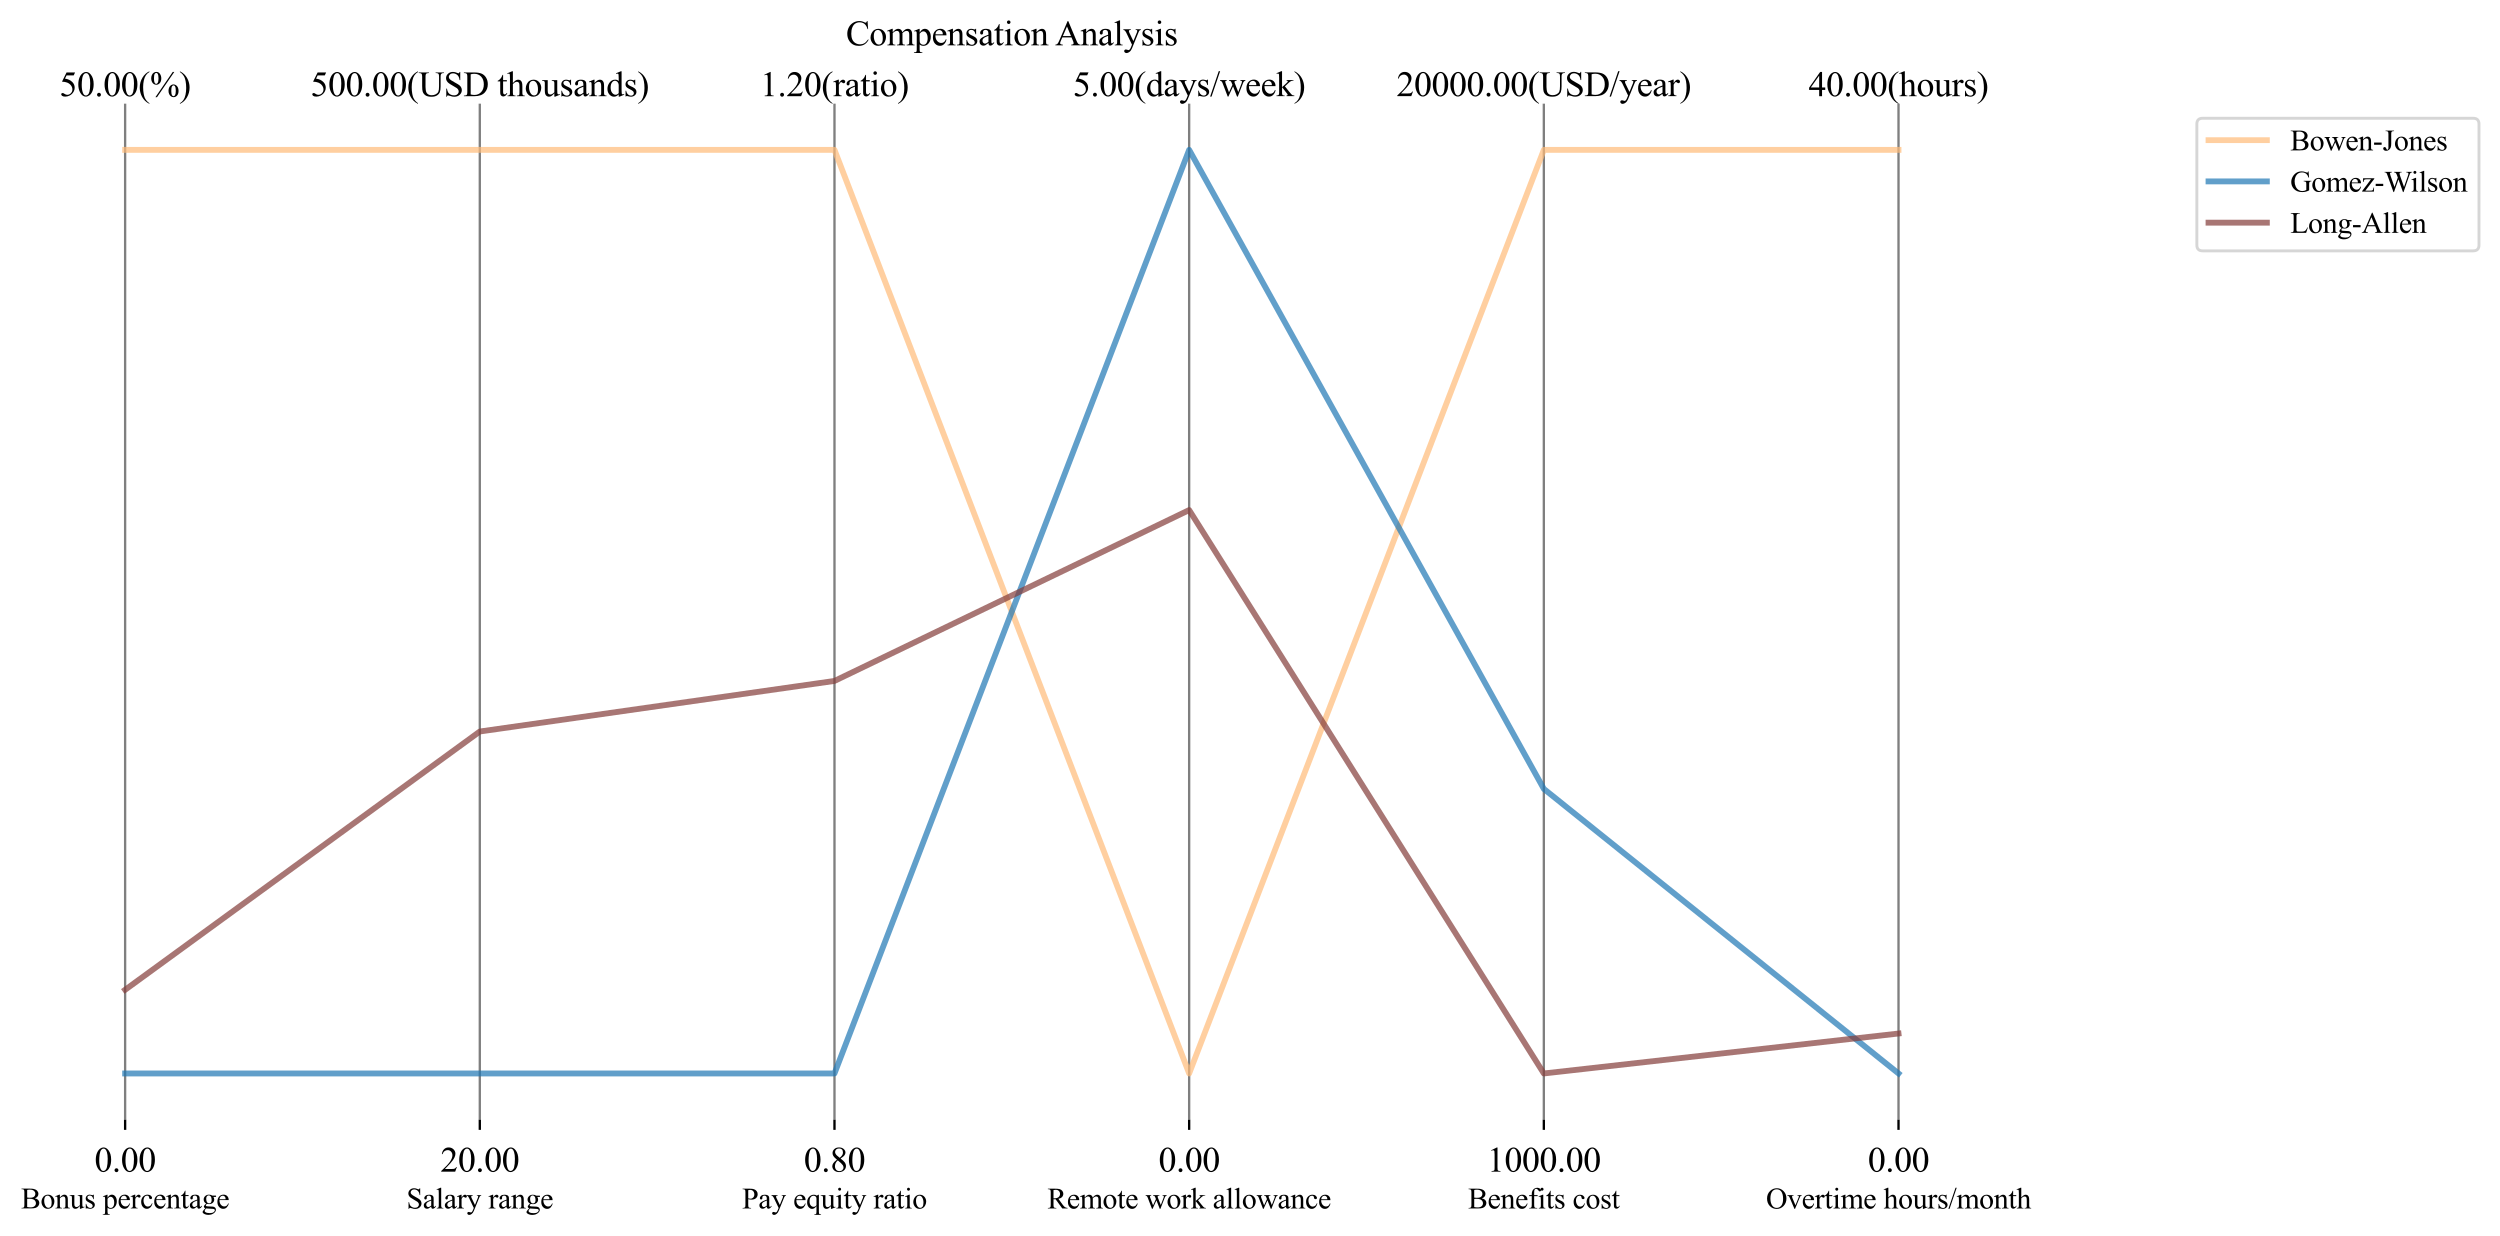<?xml version="1.0" encoding="utf-8" standalone="no"?>
<!DOCTYPE svg PUBLIC "-//W3C//DTD SVG 1.1//EN"
  "http://www.w3.org/Graphics/SVG/1.1/DTD/svg11.dtd">
<svg xmlns:xlink="http://www.w3.org/1999/xlink" width="856.775pt" height="423.514pt" viewBox="0 0 856.775 423.514" xmlns="http://www.w3.org/2000/svg" version="1.1">
 <defs>
  <style type="text/css">*{stroke-linejoin: round; stroke-linecap: butt}</style>
 </defs>
 <g id="figure_1">
  <g id="patch_1">
   <path d="M 0 423.514 
L 856.775 423.514 
L 856.775 0 
L 0 0 
z
" style="fill: #ffffff"/>
  </g>
  <g id="axes_1">
   <g id="patch_2">
    <path d="M 12.495 383.712 
L 681.026 383.712 
L 681.026 35.532 
L 12.495 35.532 
z
" style="fill: #ffffff"/>
   </g>
   <g id="matplotlib.axis_1">
    <g id="xtick_1">
     <g id="line2d_1">
      <defs>
       <path id="m928a265051" d="M 0 0 
L 0 3.5 
" style="stroke: #000000; stroke-width: 0.8"/>
      </defs>
      <g>
       <use xlink:href="#m928a265051" x="42.883" y="383.712" style="stroke: #000000; stroke-width: 0.8"/>
      </g>
     </g>
     <g id="text_1">
      <!-- Bonus percentage -->
      <g transform="translate(7.2 414.137) scale(0.1 -0.1)">
       <defs>
        <path id="TimesNewRomanPSMT-42" d="M 2956 2163 
Q 3397 2069 3616 1863 
Q 3919 1575 3919 1159 
Q 3919 844 3719 555 
Q 3519 266 3170 133 
Q 2822 0 2106 0 
L 106 0 
L 106 116 
L 266 116 
Q 531 116 647 284 
Q 719 394 719 750 
L 719 3488 
Q 719 3881 628 3984 
Q 506 4122 266 4122 
L 106 4122 
L 106 4238 
L 1938 4238 
Q 2450 4238 2759 4163 
Q 3228 4050 3475 3764 
Q 3722 3478 3722 3106 
Q 3722 2788 3528 2536 
Q 3334 2284 2956 2163 
z
M 1319 2331 
Q 1434 2309 1582 2298 
Q 1731 2288 1909 2288 
Q 2366 2288 2595 2386 
Q 2825 2484 2947 2687 
Q 3069 2891 3069 3131 
Q 3069 3503 2766 3765 
Q 2463 4028 1881 4028 
Q 1569 4028 1319 3959 
L 1319 2331 
z
M 1319 306 
Q 1681 222 2034 222 
Q 2600 222 2897 476 
Q 3194 731 3194 1106 
Q 3194 1353 3059 1581 
Q 2925 1809 2622 1940 
Q 2319 2072 1872 2072 
Q 1678 2072 1540 2065 
Q 1403 2059 1319 2044 
L 1319 306 
z
" transform="scale(0.016)"/>
        <path id="TimesNewRomanPSMT-6f" d="M 1600 2947 
Q 2250 2947 2644 2453 
Q 2978 2031 2978 1484 
Q 2978 1100 2793 706 
Q 2609 313 2286 112 
Q 1963 -88 1566 -88 
Q 919 -88 538 428 
Q 216 863 216 1403 
Q 216 1797 411 2186 
Q 606 2575 925 2761 
Q 1244 2947 1600 2947 
z
M 1503 2744 
Q 1338 2744 1170 2645 
Q 1003 2547 900 2300 
Q 797 2053 797 1666 
Q 797 1041 1045 587 
Q 1294 134 1700 134 
Q 2003 134 2200 384 
Q 2397 634 2397 1244 
Q 2397 2006 2069 2444 
Q 1847 2744 1503 2744 
z
" transform="scale(0.016)"/>
        <path id="TimesNewRomanPSMT-6e" d="M 1034 2341 
Q 1538 2947 1994 2947 
Q 2228 2947 2397 2830 
Q 2566 2713 2666 2444 
Q 2734 2256 2734 1869 
L 2734 647 
Q 2734 375 2778 278 
Q 2813 200 2889 156 
Q 2966 113 3172 113 
L 3172 0 
L 1756 0 
L 1756 113 
L 1816 113 
Q 2016 113 2095 173 
Q 2175 234 2206 353 
Q 2219 400 2219 647 
L 2219 1819 
Q 2219 2209 2117 2386 
Q 2016 2563 1775 2563 
Q 1403 2563 1034 2156 
L 1034 647 
Q 1034 356 1069 288 
Q 1113 197 1189 155 
Q 1266 113 1500 113 
L 1500 0 
L 84 0 
L 84 113 
L 147 113 
Q 366 113 442 223 
Q 519 334 519 647 
L 519 1709 
Q 519 2225 495 2337 
Q 472 2450 423 2490 
Q 375 2531 294 2531 
Q 206 2531 84 2484 
L 38 2597 
L 900 2947 
L 1034 2947 
L 1034 2341 
z
" transform="scale(0.016)"/>
        <path id="TimesNewRomanPSMT-75" d="M 2709 2863 
L 2709 1128 
Q 2709 631 2732 520 
Q 2756 409 2807 365 
Q 2859 322 2928 322 
Q 3025 322 3147 375 
L 3191 266 
L 2334 -88 
L 2194 -88 
L 2194 519 
Q 1825 119 1631 15 
Q 1438 -88 1222 -88 
Q 981 -88 804 51 
Q 628 191 559 409 
Q 491 628 491 1028 
L 491 2306 
Q 491 2509 447 2587 
Q 403 2666 317 2708 
Q 231 2750 6 2747 
L 6 2863 
L 1009 2863 
L 1009 947 
Q 1009 547 1148 422 
Q 1288 297 1484 297 
Q 1619 297 1789 381 
Q 1959 466 2194 703 
L 2194 2325 
Q 2194 2569 2105 2655 
Q 2016 2741 1734 2747 
L 1734 2863 
L 2709 2863 
z
" transform="scale(0.016)"/>
        <path id="TimesNewRomanPSMT-73" d="M 2050 2947 
L 2050 1972 
L 1947 1972 
Q 1828 2431 1642 2597 
Q 1456 2763 1169 2763 
Q 950 2763 815 2647 
Q 681 2531 681 2391 
Q 681 2216 781 2091 
Q 878 1963 1175 1819 
L 1631 1597 
Q 2266 1288 2266 781 
Q 2266 391 1970 151 
Q 1675 -88 1309 -88 
Q 1047 -88 709 6 
Q 606 38 541 38 
Q 469 38 428 -44 
L 325 -44 
L 325 978 
L 428 978 
Q 516 541 762 319 
Q 1009 97 1316 97 
Q 1531 97 1667 223 
Q 1803 350 1803 528 
Q 1803 744 1651 891 
Q 1500 1038 1047 1263 
Q 594 1488 453 1669 
Q 313 1847 313 2119 
Q 313 2472 555 2709 
Q 797 2947 1181 2947 
Q 1350 2947 1591 2875 
Q 1750 2828 1803 2828 
Q 1853 2828 1881 2850 
Q 1909 2872 1947 2947 
L 2050 2947 
z
" transform="scale(0.016)"/>
        <path id="TimesNewRomanPSMT-20" transform="scale(0.016)"/>
        <path id="TimesNewRomanPSMT-70" d="M -6 2578 
L 875 2934 
L 994 2934 
L 994 2266 
Q 1216 2644 1439 2795 
Q 1663 2947 1909 2947 
Q 2341 2947 2628 2609 
Q 2981 2197 2981 1534 
Q 2981 794 2556 309 
Q 2206 -88 1675 -88 
Q 1444 -88 1275 -22 
Q 1150 25 994 166 
L 994 -706 
Q 994 -1000 1030 -1079 
Q 1066 -1159 1155 -1206 
Q 1244 -1253 1478 -1253 
L 1478 -1369 
L -22 -1369 
L -22 -1253 
L 56 -1253 
Q 228 -1256 350 -1188 
Q 409 -1153 442 -1076 
Q 475 -1000 475 -688 
L 475 2019 
Q 475 2297 450 2372 
Q 425 2447 370 2484 
Q 316 2522 222 2522 
Q 147 2522 31 2478 
L -6 2578 
z
M 994 2081 
L 994 1013 
Q 994 666 1022 556 
Q 1066 375 1236 237 
Q 1406 100 1666 100 
Q 1978 100 2172 344 
Q 2425 663 2425 1241 
Q 2425 1897 2138 2250 
Q 1938 2494 1663 2494 
Q 1513 2494 1366 2419 
Q 1253 2363 994 2081 
z
" transform="scale(0.016)"/>
        <path id="TimesNewRomanPSMT-65" d="M 681 1784 
Q 678 1147 991 784 
Q 1303 422 1725 422 
Q 2006 422 2214 576 
Q 2422 731 2563 1106 
L 2659 1044 
Q 2594 616 2278 264 
Q 1963 -88 1488 -88 
Q 972 -88 605 314 
Q 238 716 238 1394 
Q 238 2128 614 2539 
Q 991 2950 1559 2950 
Q 2041 2950 2350 2633 
Q 2659 2316 2659 1784 
L 681 1784 
z
M 681 1966 
L 2006 1966 
Q 1991 2241 1941 2353 
Q 1863 2528 1708 2628 
Q 1553 2728 1384 2728 
Q 1125 2728 920 2526 
Q 716 2325 681 1966 
z
" transform="scale(0.016)"/>
        <path id="TimesNewRomanPSMT-72" d="M 1038 2947 
L 1038 2303 
Q 1397 2947 1775 2947 
Q 1947 2947 2059 2842 
Q 2172 2738 2172 2600 
Q 2172 2478 2090 2393 
Q 2009 2309 1897 2309 
Q 1788 2309 1652 2417 
Q 1516 2525 1450 2525 
Q 1394 2525 1328 2463 
Q 1188 2334 1038 2041 
L 1038 669 
Q 1038 431 1097 309 
Q 1138 225 1241 169 
Q 1344 113 1538 113 
L 1538 0 
L 72 0 
L 72 113 
Q 291 113 397 181 
Q 475 231 506 341 
Q 522 394 522 644 
L 522 1753 
Q 522 2253 501 2348 
Q 481 2444 426 2487 
Q 372 2531 291 2531 
Q 194 2531 72 2484 
L 41 2597 
L 906 2947 
L 1038 2947 
z
" transform="scale(0.016)"/>
        <path id="TimesNewRomanPSMT-63" d="M 2631 1088 
Q 2516 522 2178 217 
Q 1841 -88 1431 -88 
Q 944 -88 581 321 
Q 219 731 219 1428 
Q 219 2103 620 2525 
Q 1022 2947 1584 2947 
Q 2006 2947 2278 2723 
Q 2550 2500 2550 2259 
Q 2550 2141 2473 2067 
Q 2397 1994 2259 1994 
Q 2075 1994 1981 2113 
Q 1928 2178 1911 2362 
Q 1894 2547 1784 2644 
Q 1675 2738 1481 2738 
Q 1169 2738 978 2506 
Q 725 2200 725 1697 
Q 725 1184 976 792 
Q 1228 400 1656 400 
Q 1963 400 2206 609 
Q 2378 753 2541 1131 
L 2631 1088 
z
" transform="scale(0.016)"/>
        <path id="TimesNewRomanPSMT-74" d="M 1031 3803 
L 1031 2863 
L 1700 2863 
L 1700 2644 
L 1031 2644 
L 1031 788 
Q 1031 509 1111 412 
Q 1191 316 1316 316 
Q 1419 316 1516 380 
Q 1613 444 1666 569 
L 1788 569 
Q 1678 263 1478 108 
Q 1278 -47 1066 -47 
Q 922 -47 784 33 
Q 647 113 581 261 
Q 516 409 516 719 
L 516 2644 
L 63 2644 
L 63 2747 
Q 234 2816 414 2980 
Q 594 3144 734 3369 
Q 806 3488 934 3803 
L 1031 3803 
z
" transform="scale(0.016)"/>
        <path id="TimesNewRomanPSMT-61" d="M 1822 413 
Q 1381 72 1269 19 
Q 1100 -59 909 -59 
Q 613 -59 420 144 
Q 228 347 228 678 
Q 228 888 322 1041 
Q 450 1253 767 1440 
Q 1084 1628 1822 1897 
L 1822 2009 
Q 1822 2438 1686 2597 
Q 1550 2756 1291 2756 
Q 1094 2756 978 2650 
Q 859 2544 859 2406 
L 866 2225 
Q 866 2081 792 2003 
Q 719 1925 600 1925 
Q 484 1925 411 2006 
Q 338 2088 338 2228 
Q 338 2497 613 2722 
Q 888 2947 1384 2947 
Q 1766 2947 2009 2819 
Q 2194 2722 2281 2516 
Q 2338 2381 2338 1966 
L 2338 994 
Q 2338 584 2353 492 
Q 2369 400 2405 369 
Q 2441 338 2488 338 
Q 2538 338 2575 359 
Q 2641 400 2828 588 
L 2828 413 
Q 2478 -56 2159 -56 
Q 2006 -56 1915 50 
Q 1825 156 1822 413 
z
M 1822 616 
L 1822 1706 
Q 1350 1519 1213 1441 
Q 966 1303 859 1153 
Q 753 1003 753 825 
Q 753 600 887 451 
Q 1022 303 1197 303 
Q 1434 303 1822 616 
z
" transform="scale(0.016)"/>
        <path id="TimesNewRomanPSMT-67" d="M 966 1044 
Q 703 1172 562 1401 
Q 422 1631 422 1909 
Q 422 2334 742 2640 
Q 1063 2947 1563 2947 
Q 1972 2947 2272 2747 
L 2878 2747 
Q 3013 2747 3034 2739 
Q 3056 2731 3066 2713 
Q 3084 2684 3084 2613 
Q 3084 2531 3069 2500 
Q 3059 2484 3036 2475 
Q 3013 2466 2878 2466 
L 2506 2466 
Q 2681 2241 2681 1891 
Q 2681 1491 2375 1206 
Q 2069 922 1553 922 
Q 1341 922 1119 984 
Q 981 866 932 777 
Q 884 688 884 625 
Q 884 572 936 522 
Q 988 472 1138 450 
Q 1225 438 1575 428 
Q 2219 413 2409 384 
Q 2700 344 2873 169 
Q 3047 -6 3047 -263 
Q 3047 -616 2716 -925 
Q 2228 -1381 1444 -1381 
Q 841 -1381 425 -1109 
Q 191 -953 191 -784 
Q 191 -709 225 -634 
Q 278 -519 444 -313 
Q 466 -284 763 25 
Q 600 122 533 198 
Q 466 275 466 372 
Q 466 481 555 628 
Q 644 775 966 1044 
z
M 1509 2797 
Q 1278 2797 1122 2612 
Q 966 2428 966 2047 
Q 966 1553 1178 1281 
Q 1341 1075 1591 1075 
Q 1828 1075 1981 1253 
Q 2134 1431 2134 1813 
Q 2134 2309 1919 2591 
Q 1759 2797 1509 2797 
z
M 934 0 
Q 788 -159 713 -296 
Q 638 -434 638 -550 
Q 638 -700 819 -813 
Q 1131 -1006 1722 -1006 
Q 2284 -1006 2551 -807 
Q 2819 -609 2819 -384 
Q 2819 -222 2659 -153 
Q 2497 -84 2016 -72 
Q 1313 -53 934 0 
z
" transform="scale(0.016)"/>
       </defs>
       <use xlink:href="#TimesNewRomanPSMT-42"/>
       <use xlink:href="#TimesNewRomanPSMT-6f" transform="translate(66.699 0)"/>
       <use xlink:href="#TimesNewRomanPSMT-6e" transform="translate(116.699 0)"/>
       <use xlink:href="#TimesNewRomanPSMT-75" transform="translate(166.699 0)"/>
       <use xlink:href="#TimesNewRomanPSMT-73" transform="translate(216.699 0)"/>
       <use xlink:href="#TimesNewRomanPSMT-20" transform="translate(255.615 0)"/>
       <use xlink:href="#TimesNewRomanPSMT-70" transform="translate(280.615 0)"/>
       <use xlink:href="#TimesNewRomanPSMT-65" transform="translate(330.615 0)"/>
       <use xlink:href="#TimesNewRomanPSMT-72" transform="translate(375 0)"/>
       <use xlink:href="#TimesNewRomanPSMT-63" transform="translate(408.301 0)"/>
       <use xlink:href="#TimesNewRomanPSMT-65" transform="translate(452.686 0)"/>
       <use xlink:href="#TimesNewRomanPSMT-6e" transform="translate(497.07 0)"/>
       <use xlink:href="#TimesNewRomanPSMT-74" transform="translate(547.07 0)"/>
       <use xlink:href="#TimesNewRomanPSMT-61" transform="translate(574.854 0)"/>
       <use xlink:href="#TimesNewRomanPSMT-67" transform="translate(619.238 0)"/>
       <use xlink:href="#TimesNewRomanPSMT-65" transform="translate(669.238 0)"/>
      </g>
     </g>
    </g>
    <g id="xtick_2">
     <g id="line2d_2">
      <g>
       <use xlink:href="#m928a265051" x="164.434" y="383.712" style="stroke: #000000; stroke-width: 0.8"/>
      </g>
     </g>
     <g id="text_2">
      <!-- Salary range -->
      <g transform="translate(139.307 414.156) scale(0.1 -0.1)">
       <defs>
        <path id="TimesNewRomanPSMT-53" d="M 2934 4334 
L 2934 2869 
L 2819 2869 
Q 2763 3291 2617 3541 
Q 2472 3791 2203 3937 
Q 1934 4084 1647 4084 
Q 1322 4084 1109 3886 
Q 897 3688 897 3434 
Q 897 3241 1031 3081 
Q 1225 2847 1953 2456 
Q 2547 2138 2764 1967 
Q 2981 1797 3098 1565 
Q 3216 1334 3216 1081 
Q 3216 600 2842 251 
Q 2469 -97 1881 -97 
Q 1697 -97 1534 -69 
Q 1438 -53 1133 45 
Q 828 144 747 144 
Q 669 144 623 97 
Q 578 50 556 -97 
L 441 -97 
L 441 1356 
L 556 1356 
Q 638 900 775 673 
Q 913 447 1195 297 
Q 1478 147 1816 147 
Q 2206 147 2432 353 
Q 2659 559 2659 841 
Q 2659 997 2573 1156 
Q 2488 1316 2306 1453 
Q 2184 1547 1640 1851 
Q 1097 2156 867 2337 
Q 638 2519 519 2737 
Q 400 2956 400 3219 
Q 400 3675 750 4004 
Q 1100 4334 1641 4334 
Q 1978 4334 2356 4169 
Q 2531 4091 2603 4091 
Q 2684 4091 2736 4139 
Q 2788 4188 2819 4334 
L 2934 4334 
z
" transform="scale(0.016)"/>
        <path id="TimesNewRomanPSMT-6c" d="M 1184 4444 
L 1184 647 
Q 1184 378 1223 290 
Q 1263 203 1344 158 
Q 1425 113 1647 113 
L 1647 0 
L 244 0 
L 244 113 
Q 441 113 512 153 
Q 584 194 625 287 
Q 666 381 666 647 
L 666 3247 
Q 666 3731 644 3842 
Q 622 3953 573 3993 
Q 525 4034 450 4034 
Q 369 4034 244 3984 
L 191 4094 
L 1044 4444 
L 1184 4444 
z
" transform="scale(0.016)"/>
        <path id="TimesNewRomanPSMT-79" d="M 38 2863 
L 1372 2863 
L 1372 2747 
L 1306 2747 
Q 1166 2747 1095 2686 
Q 1025 2625 1025 2534 
Q 1025 2413 1128 2197 
L 1825 753 
L 2466 2334 
Q 2519 2463 2519 2588 
Q 2519 2644 2497 2672 
Q 2472 2706 2419 2726 
Q 2366 2747 2231 2747 
L 2231 2863 
L 3163 2863 
L 3163 2747 
Q 3047 2734 2984 2696 
Q 2922 2659 2847 2556 
Q 2819 2513 2741 2316 
L 1575 -541 
Q 1406 -956 1132 -1168 
Q 859 -1381 606 -1381 
Q 422 -1381 303 -1275 
Q 184 -1169 184 -1031 
Q 184 -900 270 -820 
Q 356 -741 506 -741 
Q 609 -741 788 -809 
Q 913 -856 944 -856 
Q 1038 -856 1148 -759 
Q 1259 -663 1372 -384 
L 1575 113 
L 547 2272 
Q 500 2369 397 2513 
Q 319 2622 269 2659 
Q 197 2709 38 2747 
L 38 2863 
z
" transform="scale(0.016)"/>
       </defs>
       <use xlink:href="#TimesNewRomanPSMT-53"/>
       <use xlink:href="#TimesNewRomanPSMT-61" transform="translate(55.615 0)"/>
       <use xlink:href="#TimesNewRomanPSMT-6c" transform="translate(100 0)"/>
       <use xlink:href="#TimesNewRomanPSMT-61" transform="translate(127.783 0)"/>
       <use xlink:href="#TimesNewRomanPSMT-72" transform="translate(172.168 0)"/>
       <use xlink:href="#TimesNewRomanPSMT-79" transform="translate(205.469 0)"/>
       <use xlink:href="#TimesNewRomanPSMT-20" transform="translate(255.469 0)"/>
       <use xlink:href="#TimesNewRomanPSMT-72" transform="translate(280.469 0)"/>
       <use xlink:href="#TimesNewRomanPSMT-61" transform="translate(313.77 0)"/>
       <use xlink:href="#TimesNewRomanPSMT-6e" transform="translate(358.154 0)"/>
       <use xlink:href="#TimesNewRomanPSMT-67" transform="translate(408.154 0)"/>
       <use xlink:href="#TimesNewRomanPSMT-65" transform="translate(458.154 0)"/>
      </g>
     </g>
    </g>
    <g id="xtick_3">
     <g id="line2d_3">
      <g>
       <use xlink:href="#m928a265051" x="285.985" y="383.712" style="stroke: #000000; stroke-width: 0.8"/>
      </g>
     </g>
     <g id="text_3">
      <!-- Pay equity ratio -->
      <g transform="translate(254.325 414.156) scale(0.1 -0.1)">
       <defs>
        <path id="TimesNewRomanPSMT-50" d="M 1313 1984 
L 1313 750 
Q 1313 350 1400 253 
Q 1519 116 1759 116 
L 1922 116 
L 1922 0 
L 106 0 
L 106 116 
L 266 116 
Q 534 116 650 291 
Q 713 388 713 750 
L 713 3488 
Q 713 3888 628 3984 
Q 506 4122 266 4122 
L 106 4122 
L 106 4238 
L 1659 4238 
Q 2228 4238 2556 4120 
Q 2884 4003 3109 3725 
Q 3334 3447 3334 3066 
Q 3334 2547 2992 2222 
Q 2650 1897 2025 1897 
Q 1872 1897 1694 1919 
Q 1516 1941 1313 1984 
z
M 1313 2163 
Q 1478 2131 1606 2115 
Q 1734 2100 1825 2100 
Q 2150 2100 2386 2351 
Q 2622 2603 2622 3003 
Q 2622 3278 2509 3514 
Q 2397 3750 2190 3867 
Q 1984 3984 1722 3984 
Q 1563 3984 1313 3925 
L 1313 2163 
z
" transform="scale(0.016)"/>
        <path id="TimesNewRomanPSMT-71" d="M 2734 2947 
L 2734 -734 
Q 2734 -1009 2771 -1087 
Q 2809 -1166 2889 -1209 
Q 2969 -1253 3200 -1253 
L 3200 -1369 
L 1756 -1369 
L 1756 -1253 
L 1816 -1253 
Q 1991 -1253 2081 -1203 
Q 2144 -1169 2181 -1080 
Q 2219 -991 2219 -734 
L 2219 497 
Q 1934 159 1721 35 
Q 1509 -88 1281 -88 
Q 866 -88 539 290 
Q 213 669 213 1303 
Q 213 2031 644 2489 
Q 1075 2947 1684 2947 
Q 1863 2947 2013 2897 
Q 2163 2847 2281 2747 
Q 2463 2834 2628 2947 
L 2734 2947 
z
M 2219 694 
L 2219 2038 
Q 2219 2272 2158 2406 
Q 2097 2541 1940 2634 
Q 1784 2728 1588 2728 
Q 1238 2728 988 2431 
Q 738 2134 738 1531 
Q 738 953 992 653 
Q 1247 353 1606 353 
Q 1791 353 1934 433 
Q 2078 513 2219 694 
z
" transform="scale(0.016)"/>
        <path id="TimesNewRomanPSMT-69" d="M 928 4444 
Q 1059 4444 1151 4351 
Q 1244 4259 1244 4128 
Q 1244 3997 1151 3903 
Q 1059 3809 928 3809 
Q 797 3809 703 3903 
Q 609 3997 609 4128 
Q 609 4259 701 4351 
Q 794 4444 928 4444 
z
M 1188 2947 
L 1188 647 
Q 1188 378 1227 289 
Q 1266 200 1342 156 
Q 1419 113 1622 113 
L 1622 0 
L 231 0 
L 231 113 
Q 441 113 512 153 
Q 584 194 626 287 
Q 669 381 669 647 
L 669 1750 
Q 669 2216 641 2353 
Q 619 2453 572 2492 
Q 525 2531 444 2531 
Q 356 2531 231 2484 
L 188 2597 
L 1050 2947 
L 1188 2947 
z
" transform="scale(0.016)"/>
       </defs>
       <use xlink:href="#TimesNewRomanPSMT-50"/>
       <use xlink:href="#TimesNewRomanPSMT-61" transform="translate(55.615 0)"/>
       <use xlink:href="#TimesNewRomanPSMT-79" transform="translate(100 0)"/>
       <use xlink:href="#TimesNewRomanPSMT-20" transform="translate(150 0)"/>
       <use xlink:href="#TimesNewRomanPSMT-65" transform="translate(175 0)"/>
       <use xlink:href="#TimesNewRomanPSMT-71" transform="translate(219.385 0)"/>
       <use xlink:href="#TimesNewRomanPSMT-75" transform="translate(269.385 0)"/>
       <use xlink:href="#TimesNewRomanPSMT-69" transform="translate(319.385 0)"/>
       <use xlink:href="#TimesNewRomanPSMT-74" transform="translate(347.168 0)"/>
       <use xlink:href="#TimesNewRomanPSMT-79" transform="translate(374.951 0)"/>
       <use xlink:href="#TimesNewRomanPSMT-20" transform="translate(424.951 0)"/>
       <use xlink:href="#TimesNewRomanPSMT-72" transform="translate(449.951 0)"/>
       <use xlink:href="#TimesNewRomanPSMT-61" transform="translate(483.252 0)"/>
       <use xlink:href="#TimesNewRomanPSMT-74" transform="translate(527.637 0)"/>
       <use xlink:href="#TimesNewRomanPSMT-69" transform="translate(555.42 0)"/>
       <use xlink:href="#TimesNewRomanPSMT-6f" transform="translate(583.203 0)"/>
      </g>
     </g>
    </g>
    <g id="xtick_4">
     <g id="line2d_4">
      <g>
       <use xlink:href="#m928a265051" x="407.536" y="383.712" style="stroke: #000000; stroke-width: 0.8"/>
      </g>
     </g>
     <g id="text_4">
      <!-- Remote work allowance -->
      <g transform="translate(358.941 414.156) scale(0.1 -0.1)">
       <defs>
        <path id="TimesNewRomanPSMT-52" d="M 4325 0 
L 3194 0 
L 1759 1981 
Q 1600 1975 1500 1975 
Q 1459 1975 1412 1976 
Q 1366 1978 1316 1981 
L 1316 750 
Q 1316 350 1403 253 
Q 1522 116 1759 116 
L 1925 116 
L 1925 0 
L 109 0 
L 109 116 
L 269 116 
Q 538 116 653 291 
Q 719 388 719 750 
L 719 3488 
Q 719 3888 631 3984 
Q 509 4122 269 4122 
L 109 4122 
L 109 4238 
L 1653 4238 
Q 2328 4238 2648 4139 
Q 2969 4041 3192 3777 
Q 3416 3513 3416 3147 
Q 3416 2756 3161 2468 
Q 2906 2181 2372 2063 
L 3247 847 
Q 3547 428 3762 290 
Q 3978 153 4325 116 
L 4325 0 
z
M 1316 2178 
Q 1375 2178 1419 2176 
Q 1463 2175 1491 2175 
Q 2097 2175 2405 2437 
Q 2713 2700 2713 3106 
Q 2713 3503 2464 3751 
Q 2216 4000 1806 4000 
Q 1625 4000 1316 3941 
L 1316 2178 
z
" transform="scale(0.016)"/>
        <path id="TimesNewRomanPSMT-6d" d="M 1050 2338 
Q 1363 2650 1419 2697 
Q 1559 2816 1721 2881 
Q 1884 2947 2044 2947 
Q 2313 2947 2506 2790 
Q 2700 2634 2766 2338 
Q 3088 2713 3309 2830 
Q 3531 2947 3766 2947 
Q 3994 2947 4170 2830 
Q 4347 2713 4450 2447 
Q 4519 2266 4519 1878 
L 4519 647 
Q 4519 378 4559 278 
Q 4591 209 4675 161 
Q 4759 113 4950 113 
L 4950 0 
L 3538 0 
L 3538 113 
L 3597 113 
Q 3781 113 3884 184 
Q 3956 234 3988 344 
Q 4000 397 4000 647 
L 4000 1878 
Q 4000 2228 3916 2372 
Q 3794 2572 3525 2572 
Q 3359 2572 3192 2489 
Q 3025 2406 2788 2181 
L 2781 2147 
L 2788 2013 
L 2788 647 
Q 2788 353 2820 281 
Q 2853 209 2943 161 
Q 3034 113 3253 113 
L 3253 0 
L 1806 0 
L 1806 113 
Q 2044 113 2133 169 
Q 2222 225 2256 338 
Q 2272 391 2272 647 
L 2272 1878 
Q 2272 2228 2169 2381 
Q 2031 2581 1784 2581 
Q 1616 2581 1450 2491 
Q 1191 2353 1050 2181 
L 1050 647 
Q 1050 366 1089 281 
Q 1128 197 1204 155 
Q 1281 113 1516 113 
L 1516 0 
L 100 0 
L 100 113 
Q 297 113 375 155 
Q 453 197 493 289 
Q 534 381 534 647 
L 534 1741 
Q 534 2213 506 2350 
Q 484 2453 437 2492 
Q 391 2531 309 2531 
Q 222 2531 100 2484 
L 53 2597 
L 916 2947 
L 1050 2947 
L 1050 2338 
z
" transform="scale(0.016)"/>
        <path id="TimesNewRomanPSMT-77" d="M 41 2863 
L 1241 2863 
L 1241 2747 
Q 1075 2734 1023 2687 
Q 972 2641 972 2553 
Q 972 2456 1025 2319 
L 1638 672 
L 2253 2013 
L 2091 2434 
Q 2016 2622 1894 2694 
Q 1825 2738 1638 2747 
L 1638 2863 
L 3000 2863 
L 3000 2747 
Q 2775 2738 2681 2666 
Q 2619 2616 2619 2506 
Q 2619 2444 2644 2378 
L 3294 734 
L 3897 2319 
Q 3959 2488 3959 2588 
Q 3959 2647 3898 2694 
Q 3838 2741 3659 2747 
L 3659 2863 
L 4563 2863 
L 4563 2747 
Q 4291 2706 4163 2378 
L 3206 -88 
L 3078 -88 
L 2363 1741 
L 1528 -88 
L 1413 -88 
L 494 2319 
Q 403 2547 315 2626 
Q 228 2706 41 2747 
L 41 2863 
z
" transform="scale(0.016)"/>
        <path id="TimesNewRomanPSMT-6b" d="M 1047 4444 
L 1047 1597 
L 1775 2259 
Q 2006 2472 2044 2528 
Q 2069 2566 2069 2603 
Q 2069 2666 2017 2711 
Q 1966 2756 1847 2763 
L 1847 2863 
L 3091 2863 
L 3091 2763 
Q 2834 2756 2664 2684 
Q 2494 2613 2291 2428 
L 1556 1750 
L 2291 822 
Q 2597 438 2703 334 
Q 2853 188 2966 144 
Q 3044 113 3238 113 
L 3238 0 
L 1847 0 
L 1847 113 
Q 1966 116 2008 148 
Q 2050 181 2050 241 
Q 2050 313 1925 472 
L 1047 1594 
L 1047 644 
Q 1047 366 1086 278 
Q 1125 191 1197 153 
Q 1269 116 1509 113 
L 1509 0 
L 53 0 
L 53 113 
Q 272 113 381 166 
Q 447 200 481 272 
Q 528 375 528 628 
L 528 3234 
Q 528 3731 506 3842 
Q 484 3953 434 3995 
Q 384 4038 303 4038 
Q 238 4038 106 3984 
L 53 4094 
L 903 4444 
L 1047 4444 
z
" transform="scale(0.016)"/>
       </defs>
       <use xlink:href="#TimesNewRomanPSMT-52"/>
       <use xlink:href="#TimesNewRomanPSMT-65" transform="translate(66.699 0)"/>
       <use xlink:href="#TimesNewRomanPSMT-6d" transform="translate(111.084 0)"/>
       <use xlink:href="#TimesNewRomanPSMT-6f" transform="translate(188.867 0)"/>
       <use xlink:href="#TimesNewRomanPSMT-74" transform="translate(238.867 0)"/>
       <use xlink:href="#TimesNewRomanPSMT-65" transform="translate(266.65 0)"/>
       <use xlink:href="#TimesNewRomanPSMT-20" transform="translate(311.035 0)"/>
       <use xlink:href="#TimesNewRomanPSMT-77" transform="translate(336.035 0)"/>
       <use xlink:href="#TimesNewRomanPSMT-6f" transform="translate(408.252 0)"/>
       <use xlink:href="#TimesNewRomanPSMT-72" transform="translate(458.252 0)"/>
       <use xlink:href="#TimesNewRomanPSMT-6b" transform="translate(491.553 0)"/>
       <use xlink:href="#TimesNewRomanPSMT-20" transform="translate(541.553 0)"/>
       <use xlink:href="#TimesNewRomanPSMT-61" transform="translate(566.553 0)"/>
       <use xlink:href="#TimesNewRomanPSMT-6c" transform="translate(610.938 0)"/>
       <use xlink:href="#TimesNewRomanPSMT-6c" transform="translate(638.721 0)"/>
       <use xlink:href="#TimesNewRomanPSMT-6f" transform="translate(666.504 0)"/>
       <use xlink:href="#TimesNewRomanPSMT-77" transform="translate(716.504 0)"/>
       <use xlink:href="#TimesNewRomanPSMT-61" transform="translate(788.721 0)"/>
       <use xlink:href="#TimesNewRomanPSMT-6e" transform="translate(833.105 0)"/>
       <use xlink:href="#TimesNewRomanPSMT-63" transform="translate(883.105 0)"/>
       <use xlink:href="#TimesNewRomanPSMT-65" transform="translate(927.49 0)"/>
      </g>
     </g>
    </g>
    <g id="xtick_5">
     <g id="line2d_5">
      <g>
       <use xlink:href="#m928a265051" x="529.087" y="383.712" style="stroke: #000000; stroke-width: 0.8"/>
      </g>
     </g>
     <g id="text_5">
      <!-- Benefits cost -->
      <g transform="translate(503.119 414.156) scale(0.1 -0.1)">
       <defs>
        <path id="TimesNewRomanPSMT-66" d="M 1319 2638 
L 1319 756 
Q 1319 356 1406 250 
Q 1522 113 1716 113 
L 1975 113 
L 1975 0 
L 266 0 
L 266 113 
L 394 113 
Q 519 113 622 175 
Q 725 238 764 344 
Q 803 450 803 756 
L 803 2638 
L 247 2638 
L 247 2863 
L 803 2863 
L 803 3050 
Q 803 3478 940 3775 
Q 1078 4072 1361 4255 
Q 1644 4438 1997 4438 
Q 2325 4438 2600 4225 
Q 2781 4084 2781 3909 
Q 2781 3816 2700 3733 
Q 2619 3650 2525 3650 
Q 2453 3650 2373 3701 
Q 2294 3753 2178 3923 
Q 2063 4094 1966 4153 
Q 1869 4213 1750 4213 
Q 1606 4213 1506 4136 
Q 1406 4059 1362 3898 
Q 1319 3738 1319 3069 
L 1319 2863 
L 2056 2863 
L 2056 2638 
L 1319 2638 
z
" transform="scale(0.016)"/>
       </defs>
       <use xlink:href="#TimesNewRomanPSMT-42"/>
       <use xlink:href="#TimesNewRomanPSMT-65" transform="translate(66.699 0)"/>
       <use xlink:href="#TimesNewRomanPSMT-6e" transform="translate(111.084 0)"/>
       <use xlink:href="#TimesNewRomanPSMT-65" transform="translate(161.084 0)"/>
       <use xlink:href="#TimesNewRomanPSMT-66" transform="translate(205.469 0)"/>
       <use xlink:href="#TimesNewRomanPSMT-69" transform="translate(238.77 0)"/>
       <use xlink:href="#TimesNewRomanPSMT-74" transform="translate(266.553 0)"/>
       <use xlink:href="#TimesNewRomanPSMT-73" transform="translate(294.336 0)"/>
       <use xlink:href="#TimesNewRomanPSMT-20" transform="translate(333.252 0)"/>
       <use xlink:href="#TimesNewRomanPSMT-63" transform="translate(358.252 0)"/>
       <use xlink:href="#TimesNewRomanPSMT-6f" transform="translate(402.637 0)"/>
       <use xlink:href="#TimesNewRomanPSMT-73" transform="translate(452.637 0)"/>
       <use xlink:href="#TimesNewRomanPSMT-74" transform="translate(491.553 0)"/>
      </g>
     </g>
    </g>
    <g id="xtick_6">
     <g id="line2d_6">
      <g>
       <use xlink:href="#m928a265051" x="650.639" y="383.712" style="stroke: #000000; stroke-width: 0.8"/>
      </g>
     </g>
     <g id="text_6">
      <!-- Overtime hours/month -->
      <g transform="translate(605.228 414.156) scale(0.1 -0.1)">
       <defs>
        <path id="TimesNewRomanPSMT-4f" d="M 2341 4334 
Q 3166 4334 3770 3707 
Q 4375 3081 4375 2144 
Q 4375 1178 3765 540 
Q 3156 -97 2291 -97 
Q 1416 -97 820 525 
Q 225 1147 225 2134 
Q 225 3144 913 3781 
Q 1509 4334 2341 4334 
z
M 2281 4106 
Q 1713 4106 1369 3684 
Q 941 3159 941 2147 
Q 941 1109 1384 550 
Q 1725 125 2284 125 
Q 2881 125 3270 590 
Q 3659 1056 3659 2059 
Q 3659 3147 3231 3681 
Q 2888 4106 2281 4106 
z
" transform="scale(0.016)"/>
        <path id="TimesNewRomanPSMT-76" d="M 53 2863 
L 1400 2863 
L 1400 2747 
L 1313 2747 
Q 1191 2747 1127 2687 
Q 1063 2628 1063 2528 
Q 1063 2419 1128 2269 
L 1794 688 
L 2463 2328 
Q 2534 2503 2534 2594 
Q 2534 2638 2509 2666 
Q 2475 2713 2422 2730 
Q 2369 2747 2206 2747 
L 2206 2863 
L 3141 2863 
L 3141 2747 
Q 2978 2734 2916 2681 
Q 2806 2588 2719 2369 
L 1703 -88 
L 1575 -88 
L 553 2328 
Q 484 2497 421 2570 
Q 359 2644 263 2694 
Q 209 2722 53 2747 
L 53 2863 
z
" transform="scale(0.016)"/>
        <path id="TimesNewRomanPSMT-68" d="M 1041 4444 
L 1041 2350 
Q 1388 2731 1591 2839 
Q 1794 2947 1997 2947 
Q 2241 2947 2416 2812 
Q 2591 2678 2675 2391 
Q 2734 2191 2734 1659 
L 2734 647 
Q 2734 375 2778 275 
Q 2809 200 2884 156 
Q 2959 113 3159 113 
L 3159 0 
L 1753 0 
L 1753 113 
L 1819 113 
Q 2019 113 2097 173 
Q 2175 234 2206 353 
Q 2216 403 2216 647 
L 2216 1659 
Q 2216 2128 2167 2275 
Q 2119 2422 2012 2495 
Q 1906 2569 1756 2569 
Q 1603 2569 1437 2487 
Q 1272 2406 1041 2159 
L 1041 647 
Q 1041 353 1073 281 
Q 1106 209 1195 161 
Q 1284 113 1503 113 
L 1503 0 
L 84 0 
L 84 113 
Q 275 113 384 172 
Q 447 203 484 290 
Q 522 378 522 647 
L 522 3238 
Q 522 3728 498 3840 
Q 475 3953 426 3993 
Q 378 4034 297 4034 
Q 231 4034 84 3984 
L 41 4094 
L 897 4444 
L 1041 4444 
z
" transform="scale(0.016)"/>
        <path id="TimesNewRomanPSMT-2f" d="M 1794 4444 
L 259 -88 
L 9 -88 
L 1544 4444 
L 1794 4444 
z
" transform="scale(0.016)"/>
       </defs>
       <use xlink:href="#TimesNewRomanPSMT-4f"/>
       <use xlink:href="#TimesNewRomanPSMT-76" transform="translate(72.217 0)"/>
       <use xlink:href="#TimesNewRomanPSMT-65" transform="translate(122.217 0)"/>
       <use xlink:href="#TimesNewRomanPSMT-72" transform="translate(166.602 0)"/>
       <use xlink:href="#TimesNewRomanPSMT-74" transform="translate(199.902 0)"/>
       <use xlink:href="#TimesNewRomanPSMT-69" transform="translate(227.686 0)"/>
       <use xlink:href="#TimesNewRomanPSMT-6d" transform="translate(255.469 0)"/>
       <use xlink:href="#TimesNewRomanPSMT-65" transform="translate(333.252 0)"/>
       <use xlink:href="#TimesNewRomanPSMT-20" transform="translate(377.637 0)"/>
       <use xlink:href="#TimesNewRomanPSMT-68" transform="translate(402.637 0)"/>
       <use xlink:href="#TimesNewRomanPSMT-6f" transform="translate(452.637 0)"/>
       <use xlink:href="#TimesNewRomanPSMT-75" transform="translate(502.637 0)"/>
       <use xlink:href="#TimesNewRomanPSMT-72" transform="translate(552.637 0)"/>
       <use xlink:href="#TimesNewRomanPSMT-73" transform="translate(585.938 0)"/>
       <use xlink:href="#TimesNewRomanPSMT-2f" transform="translate(624.854 0)"/>
       <use xlink:href="#TimesNewRomanPSMT-6d" transform="translate(652.637 0)"/>
       <use xlink:href="#TimesNewRomanPSMT-6f" transform="translate(730.42 0)"/>
       <use xlink:href="#TimesNewRomanPSMT-6e" transform="translate(780.42 0)"/>
       <use xlink:href="#TimesNewRomanPSMT-74" transform="translate(830.42 0)"/>
       <use xlink:href="#TimesNewRomanPSMT-68" transform="translate(858.203 0)"/>
      </g>
     </g>
    </g>
   </g>
   <g id="matplotlib.axis_2"/>
   <g id="line2d_7">
    <path d="M 42.883 383.712 
L 42.883 35.532 
" clip-path="url(#pb6804ae9a8)" style="fill: none; stroke: #000000; stroke-opacity: 0.5; stroke-width: 0.8; stroke-linecap: square"/>
   </g>
   <g id="line2d_8">
    <path d="M 164.434 383.712 
L 164.434 35.532 
" clip-path="url(#pb6804ae9a8)" style="fill: none; stroke: #000000; stroke-opacity: 0.5; stroke-width: 0.8; stroke-linecap: square"/>
   </g>
   <g id="line2d_9">
    <path d="M 285.985 383.712 
L 285.985 35.532 
" clip-path="url(#pb6804ae9a8)" style="fill: none; stroke: #000000; stroke-opacity: 0.5; stroke-width: 0.8; stroke-linecap: square"/>
   </g>
   <g id="line2d_10">
    <path d="M 407.536 383.712 
L 407.536 35.532 
" clip-path="url(#pb6804ae9a8)" style="fill: none; stroke: #000000; stroke-opacity: 0.5; stroke-width: 0.8; stroke-linecap: square"/>
   </g>
   <g id="line2d_11">
    <path d="M 529.087 383.712 
L 529.087 35.532 
" clip-path="url(#pb6804ae9a8)" style="fill: none; stroke: #000000; stroke-opacity: 0.5; stroke-width: 0.8; stroke-linecap: square"/>
   </g>
   <g id="line2d_12">
    <path d="M 650.639 383.712 
L 650.639 35.532 
" clip-path="url(#pb6804ae9a8)" style="fill: none; stroke: #000000; stroke-opacity: 0.5; stroke-width: 0.8; stroke-linecap: square"/>
   </g>
   <g id="line2d_13">
    <path d="M 42.883 51.359 
L 164.434 51.359 
L 285.985 51.359 
L 407.536 367.886 
L 529.087 51.359 
L 650.639 51.359 
" clip-path="url(#pb6804ae9a8)" style="fill: none; stroke: #ffbb78; stroke-opacity: 0.7; stroke-width: 2; stroke-linecap: square"/>
   </g>
   <g id="line2d_14">
    <path d="M 42.883 367.886 
L 164.434 367.886 
L 285.985 367.886 
L 407.536 51.359 
L 529.087 270.361 
L 650.639 367.886 
" clip-path="url(#pb6804ae9a8)" style="fill: none; stroke: #1f77b4; stroke-opacity: 0.7; stroke-width: 2; stroke-linecap: square"/>
   </g>
   <g id="line2d_15">
    <path d="M 42.883 339.209 
L 164.434 250.692 
L 285.985 233.362 
L 407.536 174.804 
L 529.087 367.886 
L 650.639 354.196 
" clip-path="url(#pb6804ae9a8)" style="fill: none; stroke: #843c39; stroke-opacity: 0.7; stroke-width: 2; stroke-linecap: square"/>
   </g>
   <g id="text_7">
    <!-- 50.00(%) -->
    <g transform="translate(20.389 32.966) scale(0.12 -0.12)">
     <defs>
      <path id="TimesNewRomanPSMT-35" d="M 2778 4238 
L 2534 3706 
L 1259 3706 
L 981 3138 
Q 1809 3016 2294 2522 
Q 2709 2097 2709 1522 
Q 2709 1188 2573 903 
Q 2438 619 2231 419 
Q 2025 219 1772 97 
Q 1413 -75 1034 -75 
Q 653 -75 479 54 
Q 306 184 306 341 
Q 306 428 378 495 
Q 450 563 559 563 
Q 641 563 702 538 
Q 763 513 909 409 
Q 1144 247 1384 247 
Q 1750 247 2026 523 
Q 2303 800 2303 1197 
Q 2303 1581 2056 1914 
Q 1809 2247 1375 2428 
Q 1034 2569 447 2591 
L 1259 4238 
L 2778 4238 
z
" transform="scale(0.016)"/>
      <path id="TimesNewRomanPSMT-30" d="M 231 2094 
Q 231 2819 450 3342 
Q 669 3866 1031 4122 
Q 1313 4325 1613 4325 
Q 2100 4325 2488 3828 
Q 2972 3213 2972 2159 
Q 2972 1422 2759 906 
Q 2547 391 2217 158 
Q 1888 -75 1581 -75 
Q 975 -75 572 641 
Q 231 1244 231 2094 
z
M 844 2016 
Q 844 1141 1059 588 
Q 1238 122 1591 122 
Q 1759 122 1940 273 
Q 2122 425 2216 781 
Q 2359 1319 2359 2297 
Q 2359 3022 2209 3506 
Q 2097 3866 1919 4016 
Q 1791 4119 1609 4119 
Q 1397 4119 1231 3928 
Q 1006 3669 925 3112 
Q 844 2556 844 2016 
z
" transform="scale(0.016)"/>
      <path id="TimesNewRomanPSMT-2e" d="M 800 606 
Q 947 606 1047 504 
Q 1147 403 1147 259 
Q 1147 116 1045 14 
Q 944 -88 800 -88 
Q 656 -88 554 14 
Q 453 116 453 259 
Q 453 406 554 506 
Q 656 606 800 606 
z
" transform="scale(0.016)"/>
      <path id="TimesNewRomanPSMT-28" d="M 1988 -1253 
L 1988 -1369 
Q 1516 -1131 1200 -813 
Q 750 -359 506 256 
Q 263 872 263 1534 
Q 263 2503 741 3301 
Q 1219 4100 1988 4444 
L 1988 4313 
Q 1603 4100 1356 3731 
Q 1109 3363 987 2797 
Q 866 2231 866 1616 
Q 866 947 969 400 
Q 1050 -31 1165 -292 
Q 1281 -553 1476 -793 
Q 1672 -1034 1988 -1253 
z
" transform="scale(0.016)"/>
      <path id="TimesNewRomanPSMT-25" d="M 4350 4334 
L 1263 -175 
L 984 -175 
L 4072 4334 
L 4350 4334 
z
M 1138 4334 
Q 1559 4334 1792 3984 
Q 2025 3634 2025 3181 
Q 2025 2638 1762 2341 
Q 1500 2044 1131 2044 
Q 884 2044 678 2180 
Q 472 2316 348 2584 
Q 225 2853 225 3181 
Q 225 3509 350 3786 
Q 475 4063 692 4198 
Q 909 4334 1138 4334 
z
M 1128 4159 
Q 969 4159 845 3971 
Q 722 3784 722 3184 
Q 722 2750 791 2522 
Q 844 2350 956 2256 
Q 1022 2200 1119 2200 
Q 1269 2200 1375 2363 
Q 1531 2603 1531 3166 
Q 1531 3759 1378 4000 
Q 1278 4159 1128 4159 
z
M 4206 2103 
Q 4428 2103 4648 1962 
Q 4869 1822 4989 1553 
Q 5109 1284 5109 963 
Q 5109 409 4843 117 
Q 4578 -175 4216 -175 
Q 3988 -175 3773 -34 
Q 3559 106 3436 367 
Q 3313 628 3313 963 
Q 3313 1291 3436 1562 
Q 3559 1834 3773 1968 
Q 3988 2103 4206 2103 
z
M 4209 1938 
Q 4059 1938 3950 1769 
Q 3809 1550 3809 941 
Q 3809 381 3953 159 
Q 4059 0 4209 0 
Q 4353 0 4466 172 
Q 4616 400 4616 956 
Q 4616 1544 4466 1778 
Q 4363 1938 4209 1938 
z
" transform="scale(0.016)"/>
      <path id="TimesNewRomanPSMT-29" d="M 144 4313 
L 144 4444 
Q 619 4209 934 3891 
Q 1381 3434 1625 2820 
Q 1869 2206 1869 1541 
Q 1869 572 1392 -226 
Q 916 -1025 144 -1369 
L 144 -1253 
Q 528 -1038 776 -670 
Q 1025 -303 1145 264 
Q 1266 831 1266 1447 
Q 1266 2113 1163 2663 
Q 1084 3094 967 3353 
Q 850 3613 656 3853 
Q 463 4094 144 4313 
z
" transform="scale(0.016)"/>
     </defs>
     <use xlink:href="#TimesNewRomanPSMT-35"/>
     <use xlink:href="#TimesNewRomanPSMT-30" transform="translate(50 0)"/>
     <use xlink:href="#TimesNewRomanPSMT-2e" transform="translate(100 0)"/>
     <use xlink:href="#TimesNewRomanPSMT-30" transform="translate(125 0)"/>
     <use xlink:href="#TimesNewRomanPSMT-30" transform="translate(175 0)"/>
     <use xlink:href="#TimesNewRomanPSMT-28" transform="translate(225 0)"/>
     <use xlink:href="#TimesNewRomanPSMT-25" transform="translate(258.301 0)"/>
     <use xlink:href="#TimesNewRomanPSMT-29" transform="translate(341.602 0)"/>
    </g>
   </g>
   <g id="text_8">
    <!-- 0.00 -->
    <g transform="translate(32.383 401.541) scale(0.12 -0.12)">
     <use xlink:href="#TimesNewRomanPSMT-30"/>
     <use xlink:href="#TimesNewRomanPSMT-2e" transform="translate(50 0)"/>
     <use xlink:href="#TimesNewRomanPSMT-30" transform="translate(75 0)"/>
     <use xlink:href="#TimesNewRomanPSMT-30" transform="translate(125 0)"/>
    </g>
   </g>
   <g id="text_9">
    <!-- 500.00(USD thousands) -->
    <g transform="translate(106.435 32.966) scale(0.12 -0.12)">
     <defs>
      <path id="TimesNewRomanPSMT-55" d="M 3053 4122 
L 3053 4238 
L 4553 4238 
L 4553 4122 
L 4394 4122 
Q 4144 4122 4009 3913 
Q 3944 3816 3944 3463 
L 3944 1744 
Q 3944 1106 3817 754 
Q 3691 403 3320 151 
Q 2950 -100 2313 -100 
Q 1619 -100 1259 140 
Q 900 381 750 788 
Q 650 1066 650 1831 
L 650 3488 
Q 650 3878 542 4000 
Q 434 4122 194 4122 
L 34 4122 
L 34 4238 
L 1866 4238 
L 1866 4122 
L 1703 4122 
Q 1441 4122 1328 3956 
Q 1250 3844 1250 3488 
L 1250 1641 
Q 1250 1394 1295 1075 
Q 1341 756 1459 578 
Q 1578 400 1801 284 
Q 2025 169 2350 169 
Q 2766 169 3094 350 
Q 3422 531 3542 814 
Q 3663 1097 3663 1772 
L 3663 3488 
Q 3663 3884 3575 3984 
Q 3453 4122 3213 4122 
L 3053 4122 
z
" transform="scale(0.016)"/>
      <path id="TimesNewRomanPSMT-44" d="M 109 0 
L 109 116 
L 269 116 
Q 538 116 650 288 
Q 719 391 719 750 
L 719 3488 
Q 719 3884 631 3984 
Q 509 4122 269 4122 
L 109 4122 
L 109 4238 
L 1834 4238 
Q 2784 4238 3279 4022 
Q 3775 3806 4076 3303 
Q 4378 2800 4378 2141 
Q 4378 1256 3841 663 
Q 3238 0 2003 0 
L 109 0 
z
M 1319 306 
Q 1716 219 1984 219 
Q 2709 219 3187 728 
Q 3666 1238 3666 2109 
Q 3666 2988 3187 3494 
Q 2709 4000 1959 4000 
Q 1678 4000 1319 3909 
L 1319 306 
z
" transform="scale(0.016)"/>
      <path id="TimesNewRomanPSMT-64" d="M 2222 322 
Q 2013 103 1813 7 
Q 1613 -88 1381 -88 
Q 913 -88 563 304 
Q 213 697 213 1313 
Q 213 1928 600 2439 
Q 988 2950 1597 2950 
Q 1975 2950 2222 2709 
L 2222 3238 
Q 2222 3728 2198 3840 
Q 2175 3953 2125 3993 
Q 2075 4034 2000 4034 
Q 1919 4034 1784 3984 
L 1744 4094 
L 2597 4444 
L 2738 4444 
L 2738 1134 
Q 2738 631 2761 520 
Q 2784 409 2836 365 
Q 2888 322 2956 322 
Q 3041 322 3181 375 
L 3216 266 
L 2366 -88 
L 2222 -88 
L 2222 322 
z
M 2222 541 
L 2222 2016 
Q 2203 2228 2109 2403 
Q 2016 2578 1861 2667 
Q 1706 2756 1559 2756 
Q 1284 2756 1069 2509 
Q 784 2184 784 1559 
Q 784 928 1059 592 
Q 1334 256 1672 256 
Q 1956 256 2222 541 
z
" transform="scale(0.016)"/>
     </defs>
     <use xlink:href="#TimesNewRomanPSMT-35"/>
     <use xlink:href="#TimesNewRomanPSMT-30" transform="translate(50 0)"/>
     <use xlink:href="#TimesNewRomanPSMT-30" transform="translate(100 0)"/>
     <use xlink:href="#TimesNewRomanPSMT-2e" transform="translate(150 0)"/>
     <use xlink:href="#TimesNewRomanPSMT-30" transform="translate(175 0)"/>
     <use xlink:href="#TimesNewRomanPSMT-30" transform="translate(225 0)"/>
     <use xlink:href="#TimesNewRomanPSMT-28" transform="translate(275 0)"/>
     <use xlink:href="#TimesNewRomanPSMT-55" transform="translate(308.301 0)"/>
     <use xlink:href="#TimesNewRomanPSMT-53" transform="translate(380.518 0)"/>
     <use xlink:href="#TimesNewRomanPSMT-44" transform="translate(436.133 0)"/>
     <use xlink:href="#TimesNewRomanPSMT-20" transform="translate(508.35 0)"/>
     <use xlink:href="#TimesNewRomanPSMT-74" transform="translate(533.35 0)"/>
     <use xlink:href="#TimesNewRomanPSMT-68" transform="translate(561.133 0)"/>
     <use xlink:href="#TimesNewRomanPSMT-6f" transform="translate(611.133 0)"/>
     <use xlink:href="#TimesNewRomanPSMT-75" transform="translate(661.133 0)"/>
     <use xlink:href="#TimesNewRomanPSMT-73" transform="translate(711.133 0)"/>
     <use xlink:href="#TimesNewRomanPSMT-61" transform="translate(750.049 0)"/>
     <use xlink:href="#TimesNewRomanPSMT-6e" transform="translate(794.434 0)"/>
     <use xlink:href="#TimesNewRomanPSMT-64" transform="translate(844.434 0)"/>
     <use xlink:href="#TimesNewRomanPSMT-73" transform="translate(894.434 0)"/>
     <use xlink:href="#TimesNewRomanPSMT-29" transform="translate(933.35 0)"/>
    </g>
   </g>
   <g id="text_10">
    <!-- 20.00 -->
    <g transform="translate(150.934 401.541) scale(0.12 -0.12)">
     <defs>
      <path id="TimesNewRomanPSMT-32" d="M 2934 816 
L 2638 0 
L 138 0 
L 138 116 
Q 1241 1122 1691 1759 
Q 2141 2397 2141 2925 
Q 2141 3328 1894 3587 
Q 1647 3847 1303 3847 
Q 991 3847 742 3664 
Q 494 3481 375 3128 
L 259 3128 
Q 338 3706 661 4015 
Q 984 4325 1469 4325 
Q 1984 4325 2329 3994 
Q 2675 3663 2675 3213 
Q 2675 2891 2525 2569 
Q 2294 2063 1775 1497 
Q 997 647 803 472 
L 1909 472 
Q 2247 472 2383 497 
Q 2519 522 2628 598 
Q 2738 675 2819 816 
L 2934 816 
z
" transform="scale(0.016)"/>
     </defs>
     <use xlink:href="#TimesNewRomanPSMT-32"/>
     <use xlink:href="#TimesNewRomanPSMT-30" transform="translate(50 0)"/>
     <use xlink:href="#TimesNewRomanPSMT-2e" transform="translate(100 0)"/>
     <use xlink:href="#TimesNewRomanPSMT-30" transform="translate(125 0)"/>
     <use xlink:href="#TimesNewRomanPSMT-30" transform="translate(175 0)"/>
    </g>
   </g>
   <g id="text_11">
    <!-- 1.20(ratio) -->
    <g transform="translate(260.495 32.966) scale(0.12 -0.12)">
     <defs>
      <path id="TimesNewRomanPSMT-31" d="M 750 3822 
L 1781 4325 
L 1884 4325 
L 1884 747 
Q 1884 391 1914 303 
Q 1944 216 2037 169 
Q 2131 122 2419 116 
L 2419 0 
L 825 0 
L 825 116 
Q 1125 122 1212 167 
Q 1300 213 1334 289 
Q 1369 366 1369 747 
L 1369 3034 
Q 1369 3497 1338 3628 
Q 1316 3728 1258 3775 
Q 1200 3822 1119 3822 
Q 1003 3822 797 3725 
L 750 3822 
z
" transform="scale(0.016)"/>
     </defs>
     <use xlink:href="#TimesNewRomanPSMT-31"/>
     <use xlink:href="#TimesNewRomanPSMT-2e" transform="translate(50 0)"/>
     <use xlink:href="#TimesNewRomanPSMT-32" transform="translate(75 0)"/>
     <use xlink:href="#TimesNewRomanPSMT-30" transform="translate(125 0)"/>
     <use xlink:href="#TimesNewRomanPSMT-28" transform="translate(175 0)"/>
     <use xlink:href="#TimesNewRomanPSMT-72" transform="translate(208.301 0)"/>
     <use xlink:href="#TimesNewRomanPSMT-61" transform="translate(241.602 0)"/>
     <use xlink:href="#TimesNewRomanPSMT-74" transform="translate(285.986 0)"/>
     <use xlink:href="#TimesNewRomanPSMT-69" transform="translate(313.77 0)"/>
     <use xlink:href="#TimesNewRomanPSMT-6f" transform="translate(341.553 0)"/>
     <use xlink:href="#TimesNewRomanPSMT-29" transform="translate(391.553 0)"/>
    </g>
   </g>
   <g id="text_12">
    <!-- 0.80 -->
    <g transform="translate(275.485 401.541) scale(0.12 -0.12)">
     <defs>
      <path id="TimesNewRomanPSMT-38" d="M 1228 2134 
Q 725 2547 579 2797 
Q 434 3047 434 3316 
Q 434 3728 753 4026 
Q 1072 4325 1600 4325 
Q 2113 4325 2425 4047 
Q 2738 3769 2738 3413 
Q 2738 3175 2569 2928 
Q 2400 2681 1866 2347 
Q 2416 1922 2594 1678 
Q 2831 1359 2831 1006 
Q 2831 559 2490 242 
Q 2150 -75 1597 -75 
Q 994 -75 656 303 
Q 388 606 388 966 
Q 388 1247 577 1523 
Q 766 1800 1228 2134 
z
M 1719 2469 
Q 2094 2806 2194 3001 
Q 2294 3197 2294 3444 
Q 2294 3772 2109 3958 
Q 1925 4144 1606 4144 
Q 1288 4144 1088 3959 
Q 888 3775 888 3528 
Q 888 3366 970 3203 
Q 1053 3041 1206 2894 
L 1719 2469 
z
M 1375 2016 
Q 1116 1797 991 1539 
Q 866 1281 866 981 
Q 866 578 1086 336 
Q 1306 94 1647 94 
Q 1984 94 2187 284 
Q 2391 475 2391 747 
Q 2391 972 2272 1150 
Q 2050 1481 1375 2016 
z
" transform="scale(0.016)"/>
     </defs>
     <use xlink:href="#TimesNewRomanPSMT-30"/>
     <use xlink:href="#TimesNewRomanPSMT-2e" transform="translate(50 0)"/>
     <use xlink:href="#TimesNewRomanPSMT-38" transform="translate(75 0)"/>
     <use xlink:href="#TimesNewRomanPSMT-30" transform="translate(125 0)"/>
    </g>
   </g>
   <g id="text_13">
    <!-- 5.00(days/week) -->
    <g transform="translate(367.715 32.943) scale(0.12 -0.12)">
     <use xlink:href="#TimesNewRomanPSMT-35"/>
     <use xlink:href="#TimesNewRomanPSMT-2e" transform="translate(50 0)"/>
     <use xlink:href="#TimesNewRomanPSMT-30" transform="translate(75 0)"/>
     <use xlink:href="#TimesNewRomanPSMT-30" transform="translate(125 0)"/>
     <use xlink:href="#TimesNewRomanPSMT-28" transform="translate(175 0)"/>
     <use xlink:href="#TimesNewRomanPSMT-64" transform="translate(208.301 0)"/>
     <use xlink:href="#TimesNewRomanPSMT-61" transform="translate(258.301 0)"/>
     <use xlink:href="#TimesNewRomanPSMT-79" transform="translate(302.686 0)"/>
     <use xlink:href="#TimesNewRomanPSMT-73" transform="translate(352.686 0)"/>
     <use xlink:href="#TimesNewRomanPSMT-2f" transform="translate(391.602 0)"/>
     <use xlink:href="#TimesNewRomanPSMT-77" transform="translate(419.385 0)"/>
     <use xlink:href="#TimesNewRomanPSMT-65" transform="translate(491.602 0)"/>
     <use xlink:href="#TimesNewRomanPSMT-65" transform="translate(535.986 0)"/>
     <use xlink:href="#TimesNewRomanPSMT-6b" transform="translate(580.371 0)"/>
     <use xlink:href="#TimesNewRomanPSMT-29" transform="translate(630.371 0)"/>
    </g>
   </g>
   <g id="text_14">
    <!-- 0.00 -->
    <g transform="translate(397.036 401.541) scale(0.12 -0.12)">
     <use xlink:href="#TimesNewRomanPSMT-30"/>
     <use xlink:href="#TimesNewRomanPSMT-2e" transform="translate(50 0)"/>
     <use xlink:href="#TimesNewRomanPSMT-30" transform="translate(75 0)"/>
     <use xlink:href="#TimesNewRomanPSMT-30" transform="translate(125 0)"/>
    </g>
   </g>
   <g id="text_15">
    <!-- 20000.00(USD/year) -->
    <g transform="translate(478.597 32.943) scale(0.12 -0.12)">
     <use xlink:href="#TimesNewRomanPSMT-32"/>
     <use xlink:href="#TimesNewRomanPSMT-30" transform="translate(50 0)"/>
     <use xlink:href="#TimesNewRomanPSMT-30" transform="translate(100 0)"/>
     <use xlink:href="#TimesNewRomanPSMT-30" transform="translate(150 0)"/>
     <use xlink:href="#TimesNewRomanPSMT-30" transform="translate(200 0)"/>
     <use xlink:href="#TimesNewRomanPSMT-2e" transform="translate(250 0)"/>
     <use xlink:href="#TimesNewRomanPSMT-30" transform="translate(275 0)"/>
     <use xlink:href="#TimesNewRomanPSMT-30" transform="translate(325 0)"/>
     <use xlink:href="#TimesNewRomanPSMT-28" transform="translate(375 0)"/>
     <use xlink:href="#TimesNewRomanPSMT-55" transform="translate(408.301 0)"/>
     <use xlink:href="#TimesNewRomanPSMT-53" transform="translate(480.518 0)"/>
     <use xlink:href="#TimesNewRomanPSMT-44" transform="translate(536.133 0)"/>
     <use xlink:href="#TimesNewRomanPSMT-2f" transform="translate(608.35 0)"/>
     <use xlink:href="#TimesNewRomanPSMT-79" transform="translate(636.133 0)"/>
     <use xlink:href="#TimesNewRomanPSMT-65" transform="translate(686.133 0)"/>
     <use xlink:href="#TimesNewRomanPSMT-61" transform="translate(730.518 0)"/>
     <use xlink:href="#TimesNewRomanPSMT-72" transform="translate(774.902 0)"/>
     <use xlink:href="#TimesNewRomanPSMT-29" transform="translate(808.203 0)"/>
    </g>
   </g>
   <g id="text_16">
    <!-- 1000.00 -->
    <g transform="translate(509.587 401.541) scale(0.12 -0.12)">
     <use xlink:href="#TimesNewRomanPSMT-31"/>
     <use xlink:href="#TimesNewRomanPSMT-30" transform="translate(50 0)"/>
     <use xlink:href="#TimesNewRomanPSMT-30" transform="translate(100 0)"/>
     <use xlink:href="#TimesNewRomanPSMT-30" transform="translate(150 0)"/>
     <use xlink:href="#TimesNewRomanPSMT-2e" transform="translate(200 0)"/>
     <use xlink:href="#TimesNewRomanPSMT-30" transform="translate(225 0)"/>
     <use xlink:href="#TimesNewRomanPSMT-30" transform="translate(275 0)"/>
    </g>
   </g>
   <g id="text_17">
    <!-- 40.00(hours) -->
    <g transform="translate(619.81 32.966) scale(0.12 -0.12)">
     <defs>
      <path id="TimesNewRomanPSMT-34" d="M 2978 1563 
L 2978 1119 
L 2409 1119 
L 2409 0 
L 1894 0 
L 1894 1119 
L 100 1119 
L 100 1519 
L 2066 4325 
L 2409 4325 
L 2409 1563 
L 2978 1563 
z
M 1894 1563 
L 1894 3666 
L 406 1563 
L 1894 1563 
z
" transform="scale(0.016)"/>
     </defs>
     <use xlink:href="#TimesNewRomanPSMT-34"/>
     <use xlink:href="#TimesNewRomanPSMT-30" transform="translate(50 0)"/>
     <use xlink:href="#TimesNewRomanPSMT-2e" transform="translate(100 0)"/>
     <use xlink:href="#TimesNewRomanPSMT-30" transform="translate(125 0)"/>
     <use xlink:href="#TimesNewRomanPSMT-30" transform="translate(175 0)"/>
     <use xlink:href="#TimesNewRomanPSMT-28" transform="translate(225 0)"/>
     <use xlink:href="#TimesNewRomanPSMT-68" transform="translate(258.301 0)"/>
     <use xlink:href="#TimesNewRomanPSMT-6f" transform="translate(308.301 0)"/>
     <use xlink:href="#TimesNewRomanPSMT-75" transform="translate(358.301 0)"/>
     <use xlink:href="#TimesNewRomanPSMT-72" transform="translate(408.301 0)"/>
     <use xlink:href="#TimesNewRomanPSMT-73" transform="translate(441.602 0)"/>
     <use xlink:href="#TimesNewRomanPSMT-29" transform="translate(480.518 0)"/>
    </g>
   </g>
   <g id="text_18">
    <!-- 0.00 -->
    <g transform="translate(640.139 401.541) scale(0.12 -0.12)">
     <use xlink:href="#TimesNewRomanPSMT-30"/>
     <use xlink:href="#TimesNewRomanPSMT-2e" transform="translate(50 0)"/>
     <use xlink:href="#TimesNewRomanPSMT-30" transform="translate(75 0)"/>
     <use xlink:href="#TimesNewRomanPSMT-30" transform="translate(125 0)"/>
    </g>
   </g>
   <g id="text_19">
    <!-- Compensation Analysis -->
    <g transform="translate(289.925 15.533) scale(0.12 -0.12)">
     <defs>
      <path id="TimesNewRomanPSMT-43" d="M 3853 4334 
L 3950 2894 
L 3853 2894 
Q 3659 3541 3300 3825 
Q 2941 4109 2438 4109 
Q 2016 4109 1675 3895 
Q 1334 3681 1139 3212 
Q 944 2744 944 2047 
Q 944 1472 1128 1050 
Q 1313 628 1683 403 
Q 2053 178 2528 178 
Q 2941 178 3256 354 
Q 3572 531 3950 1056 
L 4047 994 
Q 3728 428 3303 165 
Q 2878 -97 2294 -97 
Q 1241 -97 663 684 
Q 231 1266 231 2053 
Q 231 2688 515 3219 
Q 800 3750 1298 4042 
Q 1797 4334 2388 4334 
Q 2847 4334 3294 4109 
Q 3425 4041 3481 4041 
Q 3566 4041 3628 4100 
Q 3709 4184 3744 4334 
L 3853 4334 
z
" transform="scale(0.016)"/>
      <path id="TimesNewRomanPSMT-41" d="M 2928 1419 
L 1288 1419 
L 1000 750 
Q 894 503 894 381 
Q 894 284 986 211 
Q 1078 138 1384 116 
L 1384 0 
L 50 0 
L 50 116 
Q 316 163 394 238 
Q 553 388 747 847 
L 2238 4334 
L 2347 4334 
L 3822 809 
Q 4000 384 4145 257 
Q 4291 131 4550 116 
L 4550 0 
L 2878 0 
L 2878 116 
Q 3131 128 3220 200 
Q 3309 272 3309 375 
Q 3309 513 3184 809 
L 2928 1419 
z
M 2841 1650 
L 2122 3363 
L 1384 1650 
L 2841 1650 
z
" transform="scale(0.016)"/>
     </defs>
     <use xlink:href="#TimesNewRomanPSMT-43"/>
     <use xlink:href="#TimesNewRomanPSMT-6f" transform="translate(66.699 0)"/>
     <use xlink:href="#TimesNewRomanPSMT-6d" transform="translate(116.699 0)"/>
     <use xlink:href="#TimesNewRomanPSMT-70" transform="translate(194.482 0)"/>
     <use xlink:href="#TimesNewRomanPSMT-65" transform="translate(244.482 0)"/>
     <use xlink:href="#TimesNewRomanPSMT-6e" transform="translate(288.867 0)"/>
     <use xlink:href="#TimesNewRomanPSMT-73" transform="translate(338.867 0)"/>
     <use xlink:href="#TimesNewRomanPSMT-61" transform="translate(377.783 0)"/>
     <use xlink:href="#TimesNewRomanPSMT-74" transform="translate(422.168 0)"/>
     <use xlink:href="#TimesNewRomanPSMT-69" transform="translate(449.951 0)"/>
     <use xlink:href="#TimesNewRomanPSMT-6f" transform="translate(477.734 0)"/>
     <use xlink:href="#TimesNewRomanPSMT-6e" transform="translate(527.734 0)"/>
     <use xlink:href="#TimesNewRomanPSMT-20" transform="translate(577.734 0)"/>
     <use xlink:href="#TimesNewRomanPSMT-41" transform="translate(597.234 0)"/>
     <use xlink:href="#TimesNewRomanPSMT-6e" transform="translate(669.451 0)"/>
     <use xlink:href="#TimesNewRomanPSMT-61" transform="translate(719.451 0)"/>
     <use xlink:href="#TimesNewRomanPSMT-6c" transform="translate(763.836 0)"/>
     <use xlink:href="#TimesNewRomanPSMT-79" transform="translate(791.619 0)"/>
     <use xlink:href="#TimesNewRomanPSMT-73" transform="translate(841.619 0)"/>
     <use xlink:href="#TimesNewRomanPSMT-69" transform="translate(880.535 0)"/>
     <use xlink:href="#TimesNewRomanPSMT-73" transform="translate(908.318 0)"/>
    </g>
   </g>
   <g id="legend_1">
    <g id="patch_3">
     <path d="M 754.88 85.968 
L 847.575 85.968 
Q 849.575 85.968 849.575 83.968 
L 849.575 42.532 
Q 849.575 40.532 847.575 40.532 
L 754.88 40.532 
Q 752.88 40.532 752.88 42.532 
L 752.88 83.968 
Q 752.88 85.968 754.88 85.968 
z
" style="fill: #ffffff; opacity: 0.8; stroke: #cccccc; stroke-linejoin: miter"/>
    </g>
    <g id="line2d_16">
     <path d="M 756.88 48.032 
L 766.88 48.032 
L 776.88 48.032 
" style="fill: none; stroke: #ffbb78; stroke-opacity: 0.7; stroke-width: 2; stroke-linecap: square"/>
    </g>
    <g id="text_20">
     <!-- Bowen-Jones -->
     <g transform="translate(784.88 51.532) scale(0.1 -0.1)">
      <defs>
       <path id="TimesNewRomanPSMT-2d" d="M 259 1672 
L 1875 1672 
L 1875 1200 
L 259 1200 
L 259 1672 
z
" transform="scale(0.016)"/>
       <path id="TimesNewRomanPSMT-4a" d="M 638 4122 
L 638 4238 
L 2453 4238 
L 2453 4122 
L 2300 4122 
Q 2041 4122 1922 3969 
Q 1847 3869 1847 3488 
L 1847 1416 
Q 1847 938 1742 641 
Q 1638 344 1381 123 
Q 1125 -97 763 -97 
Q 469 -97 300 48 
Q 131 194 131 381 
Q 131 534 209 613 
Q 313 709 450 709 
Q 550 709 629 643 
Q 709 578 831 294 
Q 903 125 1016 125 
Q 1100 125 1173 228 
Q 1247 331 1247 594 
L 1247 3488 
Q 1247 3809 1206 3913 
Q 1175 3991 1075 4047 
Q 941 4122 791 4122 
L 638 4122 
z
" transform="scale(0.016)"/>
      </defs>
      <use xlink:href="#TimesNewRomanPSMT-42"/>
      <use xlink:href="#TimesNewRomanPSMT-6f" transform="translate(66.699 0)"/>
      <use xlink:href="#TimesNewRomanPSMT-77" transform="translate(116.699 0)"/>
      <use xlink:href="#TimesNewRomanPSMT-65" transform="translate(188.916 0)"/>
      <use xlink:href="#TimesNewRomanPSMT-6e" transform="translate(233.301 0)"/>
      <use xlink:href="#TimesNewRomanPSMT-2d" transform="translate(283.301 0)"/>
      <use xlink:href="#TimesNewRomanPSMT-4a" transform="translate(316.602 0)"/>
      <use xlink:href="#TimesNewRomanPSMT-6f" transform="translate(355.518 0)"/>
      <use xlink:href="#TimesNewRomanPSMT-6e" transform="translate(405.518 0)"/>
      <use xlink:href="#TimesNewRomanPSMT-65" transform="translate(455.518 0)"/>
      <use xlink:href="#TimesNewRomanPSMT-73" transform="translate(499.902 0)"/>
     </g>
    </g>
    <g id="line2d_17">
     <path d="M 756.88 62.172 
L 766.88 62.172 
L 776.88 62.172 
" style="fill: none; stroke: #1f77b4; stroke-opacity: 0.7; stroke-width: 2; stroke-linecap: square"/>
    </g>
    <g id="text_21">
     <!-- Gomez-Wilson -->
     <g transform="translate(784.88 65.672) scale(0.1 -0.1)">
      <defs>
       <path id="TimesNewRomanPSMT-47" d="M 3928 4334 
L 4038 2997 
L 3928 2997 
Q 3763 3497 3500 3750 
Q 3122 4116 2528 4116 
Q 1719 4116 1297 3475 
Q 944 2934 944 2188 
Q 944 1581 1178 1081 
Q 1413 581 1792 348 
Q 2172 116 2572 116 
Q 2806 116 3025 175 
Q 3244 234 3447 350 
L 3447 1575 
Q 3447 1894 3398 1992 
Q 3350 2091 3248 2142 
Q 3147 2194 2891 2194 
L 2891 2313 
L 4531 2313 
L 4531 2194 
L 4453 2194 
Q 4209 2194 4119 2031 
Q 4056 1916 4056 1575 
L 4056 278 
Q 3697 84 3347 -6 
Q 2997 -97 2569 -97 
Q 1341 -97 703 691 
Q 225 1281 225 2053 
Q 225 2613 494 3125 
Q 813 3734 1369 4063 
Q 1834 4334 2469 4334 
Q 2700 4334 2889 4296 
Q 3078 4259 3425 4131 
Q 3600 4066 3659 4066 
Q 3719 4066 3761 4120 
Q 3803 4175 3813 4334 
L 3928 4334 
z
" transform="scale(0.016)"/>
       <path id="TimesNewRomanPSMT-7a" d="M 2688 878 
L 2653 0 
L 128 0 
L 128 113 
L 2028 2644 
L 1091 2644 
Q 788 2644 694 2605 
Q 600 2566 541 2456 
Q 456 2300 444 2069 
L 319 2069 
L 338 2863 
L 2738 2863 
L 2738 2747 
L 819 209 
L 1863 209 
Q 2191 209 2308 264 
Q 2425 319 2497 456 
Q 2547 556 2581 878 
L 2688 878 
z
" transform="scale(0.016)"/>
       <path id="TimesNewRomanPSMT-57" d="M 5991 4238 
L 5991 4122 
Q 5825 4122 5722 4062 
Q 5619 4003 5525 3841 
Q 5463 3731 5328 3319 
L 4147 -97 
L 4022 -97 
L 3056 2613 
L 2097 -97 
L 1984 -97 
L 725 3422 
Q 584 3816 547 3888 
Q 484 4006 376 4064 
Q 269 4122 84 4122 
L 84 4238 
L 1653 4238 
L 1653 4122 
L 1578 4122 
Q 1413 4122 1325 4047 
Q 1238 3972 1238 3866 
Q 1238 3756 1375 3363 
L 2209 984 
L 2913 3006 
L 2788 3363 
L 2688 3647 
Q 2622 3803 2541 3922 
Q 2500 3981 2441 4022 
Q 2363 4078 2284 4103 
Q 2225 4122 2097 4122 
L 2097 4238 
L 3747 4238 
L 3747 4122 
L 3634 4122 
Q 3459 4122 3378 4047 
Q 3297 3972 3297 3844 
Q 3297 3684 3438 3288 
L 4250 984 
L 5056 3319 
Q 5194 3706 5194 3856 
Q 5194 3928 5148 3990 
Q 5103 4053 5034 4078 
Q 4916 4122 4725 4122 
L 4725 4238 
L 5991 4238 
z
" transform="scale(0.016)"/>
      </defs>
      <use xlink:href="#TimesNewRomanPSMT-47"/>
      <use xlink:href="#TimesNewRomanPSMT-6f" transform="translate(72.217 0)"/>
      <use xlink:href="#TimesNewRomanPSMT-6d" transform="translate(122.217 0)"/>
      <use xlink:href="#TimesNewRomanPSMT-65" transform="translate(200 0)"/>
      <use xlink:href="#TimesNewRomanPSMT-7a" transform="translate(244.385 0)"/>
      <use xlink:href="#TimesNewRomanPSMT-2d" transform="translate(288.77 0)"/>
      <use xlink:href="#TimesNewRomanPSMT-57" transform="translate(322.07 0)"/>
      <use xlink:href="#TimesNewRomanPSMT-69" transform="translate(412.455 0)"/>
      <use xlink:href="#TimesNewRomanPSMT-6c" transform="translate(440.238 0)"/>
      <use xlink:href="#TimesNewRomanPSMT-73" transform="translate(468.021 0)"/>
      <use xlink:href="#TimesNewRomanPSMT-6f" transform="translate(506.938 0)"/>
      <use xlink:href="#TimesNewRomanPSMT-6e" transform="translate(556.938 0)"/>
     </g>
    </g>
    <g id="line2d_18">
     <path d="M 756.88 76.311 
L 766.88 76.311 
L 776.88 76.311 
" style="fill: none; stroke: #843c39; stroke-opacity: 0.7; stroke-width: 2; stroke-linecap: square"/>
    </g>
    <g id="text_22">
     <!-- Long-Allen -->
     <g transform="translate(784.88 79.811) scale(0.1 -0.1)">
      <defs>
       <path id="TimesNewRomanPSMT-4c" d="M 3669 1172 
L 3772 1150 
L 3409 0 
L 128 0 
L 128 116 
L 288 116 
Q 556 116 672 291 
Q 738 391 738 753 
L 738 3488 
Q 738 3884 650 3984 
Q 528 4122 288 4122 
L 128 4122 
L 128 4238 
L 2047 4238 
L 2047 4122 
Q 1709 4125 1573 4059 
Q 1438 3994 1388 3894 
Q 1338 3794 1338 3416 
L 1338 753 
Q 1338 494 1388 397 
Q 1425 331 1503 300 
Q 1581 269 1991 269 
L 2300 269 
Q 2788 269 2984 341 
Q 3181 413 3343 595 
Q 3506 778 3669 1172 
z
" transform="scale(0.016)"/>
      </defs>
      <use xlink:href="#TimesNewRomanPSMT-4c"/>
      <use xlink:href="#TimesNewRomanPSMT-6f" transform="translate(61.084 0)"/>
      <use xlink:href="#TimesNewRomanPSMT-6e" transform="translate(111.084 0)"/>
      <use xlink:href="#TimesNewRomanPSMT-67" transform="translate(161.084 0)"/>
      <use xlink:href="#TimesNewRomanPSMT-2d" transform="translate(211.084 0)"/>
      <use xlink:href="#TimesNewRomanPSMT-41" transform="translate(244.385 0)"/>
      <use xlink:href="#TimesNewRomanPSMT-6c" transform="translate(316.602 0)"/>
      <use xlink:href="#TimesNewRomanPSMT-6c" transform="translate(344.385 0)"/>
      <use xlink:href="#TimesNewRomanPSMT-65" transform="translate(372.168 0)"/>
      <use xlink:href="#TimesNewRomanPSMT-6e" transform="translate(416.553 0)"/>
     </g>
    </g>
   </g>
  </g>
 </g>
 <defs>
  <clipPath id="pb6804ae9a8">
   <rect x="12.495" y="35.532" width="668.531" height="348.18"/>
  </clipPath>
 </defs>
</svg>
